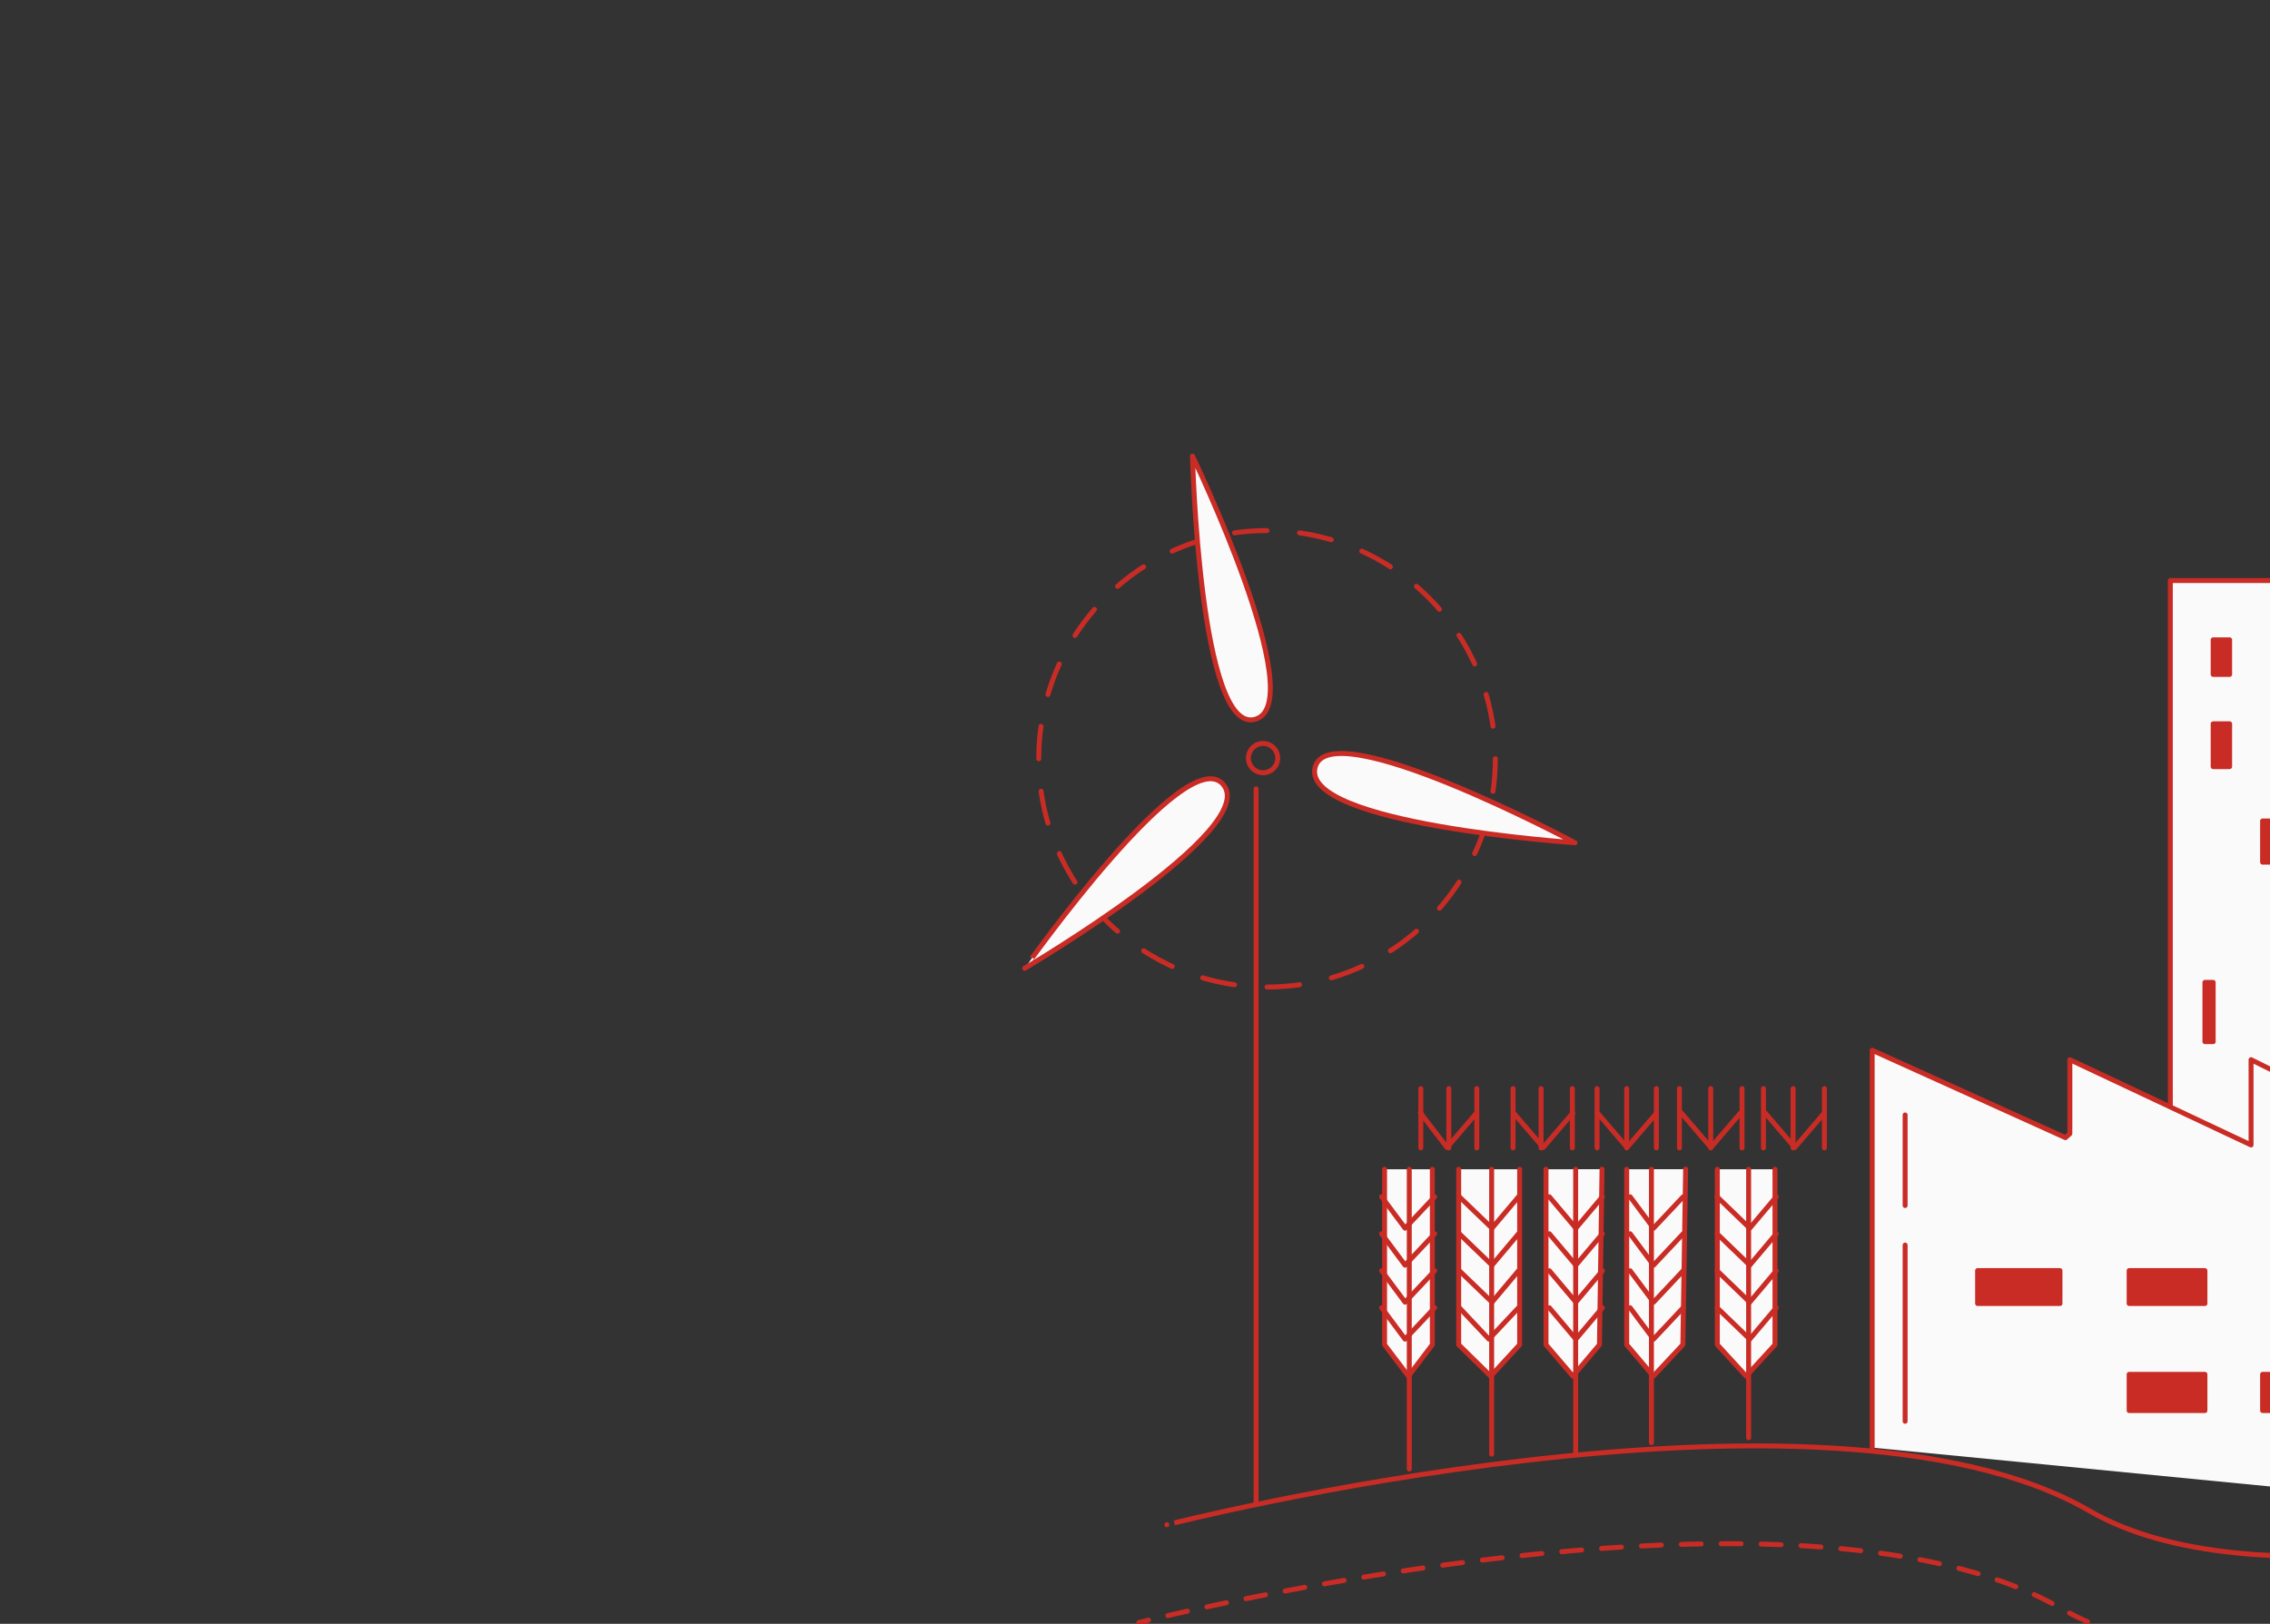 <?xml version="1.0" encoding="utf-8"?>
<!-- Generator: Adobe Illustrator 16.0.0, SVG Export Plug-In . SVG Version: 6.00 Build 0)  -->
<!DOCTYPE svg PUBLIC "-//W3C//DTD SVG 1.1//EN" "http://www.w3.org/Graphics/SVG/1.1/DTD/svg11.dtd">
<svg version="1.1" xmlns="http://www.w3.org/2000/svg" xmlns:xlink="http://www.w3.org/1999/xlink" x="0px" y="0px" width="1378px"
	 height="986px" viewBox="0 0 1378 986" enable-background="new 0 0 1378 986" xml:space="preserve">
<rect x="0" y="0" width="1378" height="986" fill="#333333" stroke="none"/>
<g id="Capa_1" display="none">
	<g display="inline">
		<g>
			<path fill="none" stroke="#38608F" stroke-width="3" stroke-miterlimit="10" d="M1499.625,691.191
				c-67.153,216.818-297.365,338.154-514.188,270.994c-216.823-67.145-338.15-297.364-270.996-514.18
				c34.856-112.545,113.647-199.363,211.694-247.444c90.844-44.555,198.213-55.851,302.488-23.553
				C1445.448,244.16,1566.777,474.375,1499.625,691.191z"/>
			<path fill="none" stroke="#38608F" stroke-width="3" stroke-linecap="round" stroke-linejoin="round" stroke-miterlimit="10" d="
				M942.81,192.847c-9.759,9.66-52.099,54.476-39.727,71.832c12.378,17.358,36.455,32.423,47.431,32.445
				c10.985,0.017,5.173,2.399,23.784,13.278c18.605,10.882,15.46,18.316,26.604,25.989c11.149,7.684,6.294,15.884,23.12,18.155
				c8.819,1.187,11.298-9.183,15.958,5.783c4.661,14.974,4.879,25.184-26.782,37.354c-31.665,12.172-10.842,111.092,25.096,134.567
				c24.611,16.072-33.256,104.656-42.043,135.747c-8.78,31.095-50.545,108.606,23.524,120.557
				c-29.011-42.798,10.802-32.159,2.543-60.07c10.937-5.768,19.322-15.999,18.693-27.604c14.233,8.633,17.22-1.006,17.423-8.552
				c31.018,10.454,24.916-1.993,40.843-7.638c67.426-23.893,62.667-37.371,69.806-49.526c7.154-12.157,23.208-7.884,45.945-7.606
				c38.255-21.743,102.128-73.179,82.699-97.792c-17.186-15.472-62.018-65.094-75.666-70.165
				c-13.645-5.07,26.991-9.648-56.978-77.43c-66.275-53.49-70.055-41.382-108.571-37.005c-17.714,2.01-36.078-1.246-39.28-9.633
				c-5.316-13.907,18.197-20.568,5.643-34.598c-12.557-14.035-21.071,5.358-23.548-3.018c-2.483-8.376,29.719-22.233,22.121-27.856
				c-13.75-10.177-50.342,19.986-57.247,10.164c-12.907-18.362,34.047-79.901,93.169-38.787
				c30.63,21.294,11.525-9.936,42.047-15.695c30.523-5.76,80.102-40.276,117.746-11.714c37.641,28.569,18.404-34.063-15.197-44.005"
				/>
			<path fill="#38608F" d="M990.156,776.352l3.684-11.887c0,0-14.591-5.745-7.818-23.512c6.769-17.766,13.092-16.701,13.188-36.115
				c0.097-19.413,14.146-41.684,19.465-48.913c5.318-7.229,0.612-15.872,3.979-26.241c3.36-10.369,14.726-30.518,19.596-29.852
				c4.865,0.66-0.282-16.574,9.349-17.396c9.633-0.817,9.125-24.327,23.814-5.302c5.604,0.985,4.474-14.25,14.469,5.327
				c9.999,19.581,25.931,22.827,23.216,27.477c-2.708,4.657-12.492,6.275-11.128,10.08c1.355,3.8,10.237,6.548,16.114,6.68
				c5.874,0.132,11.055-8.407,13.731-8.849c2.673-0.439,2.748,8.882-0.64,11.633c-3.393,2.752-40.726,12.749-42.279,35.514
				c-0.573,8.334,0.184,27.215-13.755,32.056c-26.864-2.496-12.795,12.043-34.838,5.009c-0.938,13.601-8.441,22.042-17.986,26.425
				c2.041,12.502-2.396,15.935-12.604,30.516c1.115,20.11,5.266,21.851,10.062,29.555
				C1007.943,788.824,990.156,776.352,990.156,776.352z"/>
			<path fill="none" stroke="#38608F" stroke-width="3" stroke-miterlimit="10" d="M920.372,935.823
				c19.707-4.591,28.247,0.592,35.263-5.688c7.016-6.282-35.333-17.562-45.826-30.109c-10.482-12.54-12.354-32.222,28.352-22.638
				c27.575,6.492-34.679-17.758-3.597-12.949c28.681,4.436,35.774,12.772,50.26,9.646c14.494-3.11,4.776-15.42,11.264-22.708
				c6.483-7.287,15.696-20.652,43.712-10.133c-9.267,6.155-30.366,9.219-28.976,19.788c1.393,10.576,18.829,15.828-19.632,30.729
				c-21.136,8.188,10.458,25.58,25.78,26.939c15.319,1.365,40.539-11.829,62.144,0.295c21.605,12.126,36.03-21.321,56.829,34.869
				c4.648,12.555,11.337,24.856,11.337,24.856"/>
			
				<line fill="#38608F" stroke="#38608F" stroke-width="3" stroke-miterlimit="10" x1="1325.456" y1="176.368" x2="1304.981" y2="209.326"/>
			
				<line fill="#38608F" stroke="#38608F" stroke-width="3" stroke-miterlimit="10" x1="876.438" y1="911.12" x2="855.751" y2="943.752"/>
			<path fill="none" stroke="#38608F" stroke-width="3" stroke-miterlimit="10" d="M1214.993,133.136
				c-9.718-2.426-16.146-11.941-16.146-22.411c0-12.344,10.004-22.351,22.347-22.351c1.544,0,3.05,0.155,4.501,0.456l0.359-0.015
				c217.303,53.338,378.492,249.423,378.492,483.188c0,274.789-222.73,497.513-497.519,497.513
				c-152.324,0-295.946-72.786-379.905-176.236c-4.039-4.985-3.893-7.612-3.893-12.731c0-11.955,12.122-22.997,24.078-22.997
				c5.533,0,9.162,1.028,13.572,4.901c70.354,90.875,207.193,161.4,346.148,161.4c249.551,0,451.85-202.297,451.85-451.85
				C1558.878,359.665,1412.409,181.534,1214.993,133.136z"/>
			<path fill="none" stroke="#38608F" stroke-width="3" stroke-linecap="round" stroke-linejoin="round" stroke-miterlimit="10" d="
				M735.533,519.268c0.665-4.87,1.427-9.739,2.291-14.608"/>
			<path fill="none" stroke="#38608F" stroke-width="3" stroke-linecap="round" stroke-linejoin="round" stroke-miterlimit="10" d="
				M734.127,608.557c-2.418-23.047-2.704-46.499-0.718-70.082"/>
			<path fill="none" stroke="#38608F" stroke-width="3" stroke-linecap="round" stroke-linejoin="round" stroke-miterlimit="10" d="
				M747.627,676.211c-4.899-16.464-8.682-33.312-11.287-50.423"/>
			<path fill="none" stroke="#38608F" stroke-width="3" stroke-linecap="round" stroke-linejoin="round" stroke-miterlimit="10" d="
				M837.129,829.817c-41.725-43.355-72.41-96.173-89.501-153.606"/>
			<path fill="none" stroke="#38608F" stroke-width="3" stroke-miterlimit="10" d="M841.931,834.718
				c-1.616-1.62-3.218-3.254-4.802-4.9"/>
			
				<line fill="none" stroke="#38608F" stroke-width="3" stroke-linecap="round" stroke-linejoin="round" stroke-miterlimit="10" x1="1047.207" y1="704.275" x2="1089.553" y2="726.843"/>
			
				<line fill="none" stroke="#38608F" stroke-width="3" stroke-linecap="round" stroke-linejoin="round" stroke-miterlimit="10" x1="1039.685" y1="718.386" x2="1103.208" y2="752.234"/>
			
				<line fill="none" stroke="#38608F" stroke-width="3" stroke-linecap="round" stroke-linejoin="round" stroke-miterlimit="10" x1="1117.32" y1="759.761" x2="1124.383" y2="763.521"/>
			
				<line fill="none" stroke="#38608F" stroke-width="3" stroke-linecap="round" stroke-linejoin="round" stroke-miterlimit="10" x1="1029.066" y1="730.116" x2="1130.977" y2="785.16"/>
			
				<line fill="none" stroke="#38608F" stroke-width="3" stroke-linecap="round" stroke-linejoin="round" stroke-miterlimit="10" x1="1024.651" y1="746.621" x2="1088.167" y2="780.463"/>
			
				<line fill="none" stroke="#38608F" stroke-width="3" stroke-linecap="round" stroke-linejoin="round" stroke-miterlimit="10" x1="1013.747" y1="758.599" x2="1031.221" y2="768.254"/>
			
				<line fill="none" stroke="#38608F" stroke-width="3" stroke-linecap="round" stroke-linejoin="round" stroke-miterlimit="10" x1="1001.1" y1="469.579" x2="917.949" y2="425.393"/>
			
				<line fill="none" stroke="#38608F" stroke-width="3" stroke-linecap="round" stroke-linejoin="round" stroke-miterlimit="10" x1="998.57" y1="449.213" x2="895.613" y2="394.615"/>
			
				<line fill="none" stroke="#38608F" stroke-width="3" stroke-linecap="round" stroke-linejoin="round" stroke-miterlimit="10" x1="874.659" y1="383.439" x2="864.172" y2="377.855"/>
			
				<line fill="none" stroke="#38608F" stroke-width="3" stroke-linecap="round" stroke-linejoin="round" stroke-miterlimit="10" x1="996.201" y1="428.517" x2="854.385" y2="352.937"/>
			
				<line fill="none" stroke="#38608F" stroke-width="3" stroke-linecap="round" stroke-linejoin="round" stroke-miterlimit="10" x1="1001.1" y1="411.506" x2="917.949" y2="367.114"/>
			
				<line fill="none" stroke="#38608F" stroke-width="3" stroke-linecap="round" stroke-linejoin="round" stroke-miterlimit="10" x1="1007.606" y1="399.024" x2="984.788" y2="386.871"/>
			
				<line fill="none" stroke="#38608F" stroke-width="3" stroke-linecap="round" stroke-linejoin="round" stroke-miterlimit="10" x1="1010.533" y1="493.366" x2="929.074" y2="449.966"/>
			
				<line fill="none" stroke="#38608F" stroke-width="3" stroke-linecap="round" stroke-linejoin="round" stroke-miterlimit="10" x1="1027.711" y1="522.723" x2="957.312" y2="485.177"/>
			
				<line fill="none" stroke="#38608F" stroke-width="3" stroke-linecap="round" stroke-linejoin="round" stroke-miterlimit="10" x1="896.445" y1="460.274" x2="891.944" y2="457.953"/>
			
				<line fill="none" stroke="#38608F" stroke-width="3" stroke-linecap="round" stroke-linejoin="round" stroke-miterlimit="10" x1="838.762" y1="409.803" x2="834.262" y2="407.481"/>
			
				<line fill="none" stroke="#38608F" stroke-width="3" stroke-linecap="round" stroke-linejoin="round" stroke-miterlimit="10" x1="1148.811" y1="813.585" x2="1144.312" y2="811.263"/>
		</g>
		<path fill="#38608F" d="M1037.179,916.003l-42.696,48.872c0,0-25.56-85.923-27.154-90.185
			c-1.595-4.261,20.354,11.496,24.313-15.336c3.697-25.065,33.285-28.909,50.495-18.463c-23.405,13.123-27.157,8.901-29.144,18.624
			c5.738,17.011,2.455,22.17-13.666,28.769c-20.93,6.533-17.091,18.586,2.835,26.211
			C1022.083,922.121,1037.179,916.003,1037.179,916.003z"/>
		<path fill="#38608F" stroke="#38608F" stroke-width="3" stroke-miterlimit="10" d="M1040.187,778.851c0,0-0.45-2.858,1.353-3.457
			c1.803-0.6,0.601-3.45,7.661-1.05c7.059,2.401,9.014,5.408,5.256,4.957c-3.757-0.45-4.204,3.457-9.763,1.352
			C1039.134,778.548,1040.187,778.851,1040.187,778.851z"/>
	</g>
</g>
<g id="Capa_2" display="none">
	<g display="inline">
		
			<polyline fill="none" stroke="#88744E" stroke-width="3" stroke-linecap="round" stroke-linejoin="round" stroke-miterlimit="10" points="
			738.112,832.225 1106.538,223.346 1341.69,591.168 		"/>
		
			<polyline fill="none" stroke="#88744E" stroke-width="3" stroke-linecap="round" stroke-linejoin="round" stroke-miterlimit="10" points="
			1186.843,877.41 1432.459,425.55 1624.671,776.314 		"/>
		<path fill="none" stroke="#88744E" stroke-width="3" stroke-linecap="round" stroke-linejoin="round" stroke-miterlimit="10" d="
			M977.584,435.899c56.684,0-53.047,89.63,17.803,89.63c77.943,0,25.775-84.921,67.828-84.921
			c57.342,0,10.266,125.204,74.028,125.204c56.684,0-53.883-161.979,9.887-161.979c56.678,0,76.316,124.704,111.743,124.704
			s-32.589-85.549-11.335-85.549"/>
		<path fill="none" stroke="#88744E" stroke-width="3" stroke-linecap="round" stroke-linejoin="round" stroke-miterlimit="10" d="
			M1332.855,607.31c40.562,5.728-11.401,40.095,28.747,52.429c40.155,12.35,30.859-88.721,47.237-93.926
			c40.043-12.766,28.121,145.629,63.768,145.66c56.682,0.094-15.064-96.256,18.004-104.163
			c33.068-7.933,50.491,64.292,74.302,59.946"/>
		<path fill="none" stroke="#88744E" stroke-width="3" stroke-linecap="round" stroke-linejoin="round" stroke-miterlimit="10" d="
			M1903.221,730.527c-125.166,0-149.175-12.126-231.841,16.613c-114.081,39.663,13.006,143.359-153.112,143.359
			c-166.104,0-724.268,0-724.268,0"/>
		<path fill="none" stroke="#88744E" stroke-width="3" stroke-linecap="round" stroke-linejoin="round" stroke-miterlimit="10" d="
			M1916.352,801.042c-125.175,0-126.65-7.278-166.005,5.81c-114.622,38.107,11.973,139.648-154.141,139.648
			c-166.109,0-690.206,0-690.206,0"/>
		
			<path fill="#FAFAFA" stroke="#88744E" stroke-width="3" stroke-linecap="round" stroke-linejoin="round" stroke-miterlimit="10" d="
			M753.589,834.739c0,30.363-24.613,54.977-54.975,54.977c-30.359,0-54.972-24.613-54.972-54.977
			c0-30.368,24.613-54.973,54.972-54.973C728.976,779.767,753.589,804.371,753.589,834.739z"/>
		
			<polygon fill="#FAFAFA" stroke="#88744E" stroke-width="3" stroke-linecap="round" stroke-linejoin="round" stroke-miterlimit="10" points="
			661.023,939.5 706.538,800.016 752.049,939.5 		"/>
		
			<line fill="#FFFFFF" stroke="#88744E" stroke-width="3" stroke-linecap="round" stroke-linejoin="round" stroke-miterlimit="10" x1="707.5" y1="941" x2="707.5" y2="1024"/>
		
			<path fill="#FAFAFA" stroke="#88744E" stroke-width="3" stroke-linecap="round" stroke-linejoin="round" stroke-miterlimit="10" d="
			M845.692,870.162c0,30.363-24.608,54.97-54.97,54.97c-30.359,0-54.979-24.606-54.979-54.97c0-30.357,24.619-54.971,54.979-54.971
			C821.084,815.191,845.692,839.805,845.692,870.162z"/>
		
			<path fill="#FAFAFA" stroke="#88744E" stroke-width="3" stroke-linecap="round" stroke-linejoin="round" stroke-miterlimit="10" d="
			M966.495,898.33c0,18.72-15.174,33.891-33.889,33.891c-18.723,0-33.899-15.171-33.899-33.891
			c0-18.719,15.177-33.896,33.899-33.896C951.321,864.435,966.495,879.611,966.495,898.33z"/>
		
			<polygon fill="#FAFAFA" stroke="#88744E" stroke-width="3" stroke-linecap="round" stroke-linejoin="round" stroke-miterlimit="10" points="
			801.725,939.5 844.193,809.33 886.668,939.5 		"/>
		
			<polygon fill="#FAFAFA" stroke="#88744E" stroke-width="3" stroke-linecap="round" stroke-linejoin="round" stroke-miterlimit="10" points="
			858.406,963.5 888.82,870.292 919.229,963.5 		"/>
		
			<line fill="#FFFFFF" stroke="#88744E" stroke-width="3" stroke-linecap="round" stroke-linejoin="round" stroke-miterlimit="10" x1="839.5" y1="939" x2="839.5" y2="1030"/>
		
			<line fill="#FFFFFF" stroke="#88744E" stroke-width="3" stroke-linecap="round" stroke-linejoin="round" stroke-miterlimit="10" x1="788.5" y1="928" x2="788.5" y2="1002"/>
		
			<line fill="#FFFFFF" stroke="#88744E" stroke-width="3" stroke-linecap="round" stroke-linejoin="round" stroke-miterlimit="10" x1="886.5" y1="966" x2="886.5" y2="1047"/>
		
			<line fill="#FFFFFF" stroke="#88744E" stroke-width="3" stroke-linecap="round" stroke-linejoin="round" stroke-miterlimit="10" x1="932.5" y1="937" x2="932.5" y2="1013"/>
		
			<polygon fill="#FAFAFA" stroke="#88744E" stroke-width="3" stroke-linecap="round" stroke-linejoin="round" stroke-miterlimit="10" points="
			631.677,939.5 662.097,846.29 692.505,939.5 		"/>
		
			<line fill="#FFFFFF" stroke="#88744E" stroke-width="3" stroke-linecap="round" stroke-linejoin="round" stroke-miterlimit="10" x1="656.5" y1="941" x2="656.5" y2="1009"/>
		
			<line fill="#FFFFFF" stroke="#88744E" stroke-width="3" stroke-linecap="round" stroke-linejoin="round" stroke-miterlimit="10" x1="695.5" y1="941" x2="695.5" y2="968"/>
		
			<path fill="#FAFAFA" stroke="#88744E" stroke-width="3" stroke-linecap="round" stroke-linejoin="round" stroke-miterlimit="10" d="
			M972.998,189.242c0,45.952-37.249,83.194-83.194,83.194c-45.956,0-83.203-37.242-83.203-83.194
			c0-45.951,37.247-83.201,83.203-83.201C935.749,106.041,972.998,143.291,972.998,189.242z"/>
		
			<line fill="none" stroke="#88744E" stroke-width="3" stroke-linecap="round" stroke-linejoin="round" stroke-miterlimit="10" x1="937.728" y1="550.86" x2="945.352" y2="537.75"/>
		
			<line fill="none" stroke="#88744E" stroke-width="3" stroke-linecap="round" stroke-linejoin="round" stroke-miterlimit="10" x1="893.098" y1="627.564" x2="929.035" y2="565.813"/>
		
			<line fill="none" stroke="#88744E" stroke-width="3" stroke-linecap="round" stroke-linejoin="round" stroke-miterlimit="10" x1="803.586" y1="783.627" x2="884.964" y2="641.483"/>
		
			<line fill="none" stroke="#88744E" stroke-width="3" stroke-linecap="round" stroke-linejoin="round" stroke-miterlimit="10" x1="1328.733" y1="678.126" x2="1332.855" y2="670.553"/>
		
			<line fill="none" stroke="#88744E" stroke-width="3" stroke-linecap="round" stroke-linejoin="round" stroke-miterlimit="10" x1="1305.531" y1="720.813" x2="1323.081" y2="688.529"/>
		<path fill="none" stroke="#88744E" stroke-width="3" stroke-linecap="round" stroke-linejoin="round" stroke-miterlimit="10" d="
			M1305.531,720.813"/>
		<path fill="none" stroke="#88744E" stroke-width="3" stroke-linecap="round" stroke-linejoin="round" stroke-miterlimit="10" d="
			M1295.835,738.664"/>
		
			<line fill="none" stroke="#88744E" stroke-width="3" stroke-linecap="round" stroke-linejoin="round" stroke-miterlimit="10" x1="1243.522" y1="834.905" x2="1295.835" y2="738.664"/>
		
			<line fill="none" stroke="#88744E" stroke-width="3" stroke-linecap="round" stroke-linejoin="round" stroke-miterlimit="10" x1="1205.644" y1="932.221" x2="1174.386" y2="932.171"/>
		
			<line fill="none" stroke="#88744E" stroke-width="3" stroke-linecap="round" stroke-linejoin="round" stroke-miterlimit="10" x1="1215.182" y1="921.807" x2="1158.78" y2="921.726"/>
		
			<line fill="none" stroke="#88744E" stroke-width="3" stroke-linecap="round" stroke-linejoin="round" stroke-miterlimit="10" x1="1144" y1="931.5" x2="1138" y2="931.5"/>
		
			<line fill="none" stroke="#88744E" stroke-width="3" stroke-linecap="round" stroke-linejoin="round" stroke-miterlimit="10" x1="1219.903" y1="911.391" x2="1132.749" y2="911.273"/>
		
			<line fill="none" stroke="#88744E" stroke-width="3" stroke-linecap="round" stroke-linejoin="round" stroke-miterlimit="10" x1="1205.689" y1="900.972" x2="1158.812" y2="900.884"/>
		
			<line fill="none" stroke="#88744E" stroke-width="3" stroke-linecap="round" stroke-linejoin="round" stroke-miterlimit="10" x1="1113.813" y1="900.357" x2="1117.113" y2="900.312"/>
	</g>
</g>
<g id="Capa_3" display="none">
	
		<path display="inline" fill="none" stroke="#ED8E25" stroke-width="3" stroke-linecap="round" stroke-linejoin="round" stroke-miterlimit="10" d="
		M1150.225,312.576c0,82.287-66.701,148.965-148.959,148.965c-82.26,0-148.953-66.678-148.953-148.965
		c0-82.245,66.693-148.952,148.953-148.952C1083.523,163.624,1150.225,230.331,1150.225,312.576z"/>
	
		<path display="inline" fill="none" stroke="#ED8E25" stroke-width="3" stroke-linecap="round" stroke-linejoin="round" stroke-miterlimit="10" d="
		M848.686,920.633c-0.34-71.477,0.477-209.113,0.477-293.561c-1.407-68.036,60.429-68.572,60.429-68.572h171.887
		c0,0,59.022-31.08,59.022,60.594V910"/>
	
		<line display="inline" fill="#FFFFFF" stroke="#ED8E25" stroke-width="3" stroke-linecap="round" stroke-linejoin="round" stroke-miterlimit="10" x1="945.5" y1="556" x2="945.5" y2="453"/>
	
		<line display="inline" fill="#FFFFFF" stroke="#ED8E25" stroke-width="3" stroke-linecap="round" stroke-linejoin="round" stroke-miterlimit="10" x1="1056.5" y1="556" x2="1056.5" y2="455"/>
	
		<line display="inline" fill="#FFFFFF" stroke="#ED8E25" stroke-width="3" stroke-linecap="round" stroke-linejoin="round" stroke-miterlimit="10" x1="848" y1="920.5" x2="1129" y2="920.5"/>
	
		<line display="inline" fill="#FFFFFF" stroke="#ED8E25" stroke-width="3" stroke-linecap="round" stroke-linejoin="round" stroke-miterlimit="10" x1="870.5" y1="712" x2="870.5" y2="683"/>
	
		<line display="inline" fill="#FFFFFF" stroke="#ED8E25" stroke-width="3" stroke-linecap="round" stroke-linejoin="round" stroke-miterlimit="10" x1="870.5" y1="872" x2="870.5" y2="751"/>
	
		<line display="inline" fill="#FFFFFF" stroke="#ED8E25" stroke-width="3" stroke-linecap="round" stroke-linejoin="round" stroke-miterlimit="10" x1="744" y1="275.5" x2="1145" y2="275.5"/>
	<g display="inline">
		
			<path fill="#FAFAFA" stroke="#ED8E25" stroke-width="3" stroke-linecap="round" stroke-linejoin="round" stroke-miterlimit="10" d="
			M1422.961,823.05c20.872-15.656,35.484-82.449,35.484-82.449c3.132-55.309-24-81.405-22.957-120.017
			c1.35-49.789,25.526-79.84,28.371-116.626C1483.396,250.996,1292.824,252.5,1279.08,252.5h-2.881
			c-13.42,0-221.639,25.923-170.504,247.172c7.778,33.628-33.523,62.254-22.955,106.9c4.52,19.074,40.379,43.383,46.794,64.469
			c4.466,14.657-27.213,90.03-21.752,105.713c0,0,0.631,34.111,23.793,48.725"/>
		<path fill="none" stroke="#ED8E25" stroke-width="3" stroke-linecap="round" stroke-linejoin="round" stroke-miterlimit="10" d="
			M1432.779,453.849c0,82.291-66.703,148.981-148.934,148.981c-82.274,0-148.952-66.69-148.952-148.981
			c0-82.23,66.678-148.935,148.952-148.935C1366.076,304.914,1432.779,371.618,1432.779,453.849z"/>
		<path fill="none" stroke="#ED8E25" stroke-width="3" stroke-linecap="round" stroke-linejoin="round" stroke-miterlimit="10" d="
			M1339.17,687.736c0,0,82.33-19.025,82.33,72.631V1068"/>
		
			<path fill="#FAFAFA" stroke="#ED8E25" stroke-width="3" stroke-linecap="round" stroke-linejoin="round" stroke-miterlimit="10" d="
			M1127.414,1068.11c-0.369-74.646,2.407-220.396,2.407-301.061c-1.408-68.026,62.351-76.55,62.351-76.55H1213"/>
		
			<polyline fill="none" stroke="#ED8E25" stroke-width="3" stroke-linecap="round" stroke-linejoin="round" stroke-miterlimit="10" points="
			1337.425,689.727 1279.984,777.127 1215.169,691.664 		"/>
		
			<line fill="#FFFFFF" stroke="#ED8E25" stroke-width="3" stroke-linecap="round" stroke-linejoin="round" stroke-miterlimit="10" x1="1215.5" y1="689" x2="1215.5" y2="591"/>
		
			<line fill="#FFFFFF" stroke="#ED8E25" stroke-width="3" stroke-linecap="round" stroke-linejoin="round" stroke-miterlimit="10" x1="1338.5" y1="688" x2="1338.5" y2="591"/>
		<path fill="none" stroke="#ED8E25" stroke-width="3" stroke-linecap="round" stroke-linejoin="round" stroke-miterlimit="10" d="
			M1209.259,324.914c7.888,74.846,141.694,62.938,221.008,131.818"/>
		
			<line fill="#FFFFFF" stroke="#ED8E25" stroke-width="3" stroke-linecap="round" stroke-linejoin="round" stroke-miterlimit="10" x1="1161.5" y1="850" x2="1161.5" y2="827"/>
		
			<line fill="#FFFFFF" stroke="#ED8E25" stroke-width="3" stroke-linecap="round" stroke-linejoin="round" stroke-miterlimit="10" x1="1161.5" y1="999" x2="1161.5" y2="884"/>
	</g>
	
		<path display="inline" fill="none" stroke="#ED8E25" stroke-width="3" stroke-linecap="round" stroke-linejoin="round" stroke-miterlimit="10" d="
		M1365.561,809.536c0,9.832-7.974,17.8-17.797,17.8c-9.828,0-17.792-7.968-17.792-17.8c0-9.833,7.964-17.797,17.792-17.797
		C1357.587,791.739,1365.561,799.703,1365.561,809.536z"/>
	
		<path display="inline" fill="#FFFFFF" stroke="#ED8E25" stroke-width="3" stroke-linecap="round" stroke-linejoin="round" stroke-miterlimit="10" d="
		M1279.984,777.127"/>
</g>
<g id="Capa_4">
	<g>
		
			<path fill="none" stroke="#C92C25" stroke-width="3" stroke-linecap="round" stroke-linejoin="round" stroke-dasharray="19.789,19.789" d="
			M907.728,460.744c0,76.526-62.047,138.572-138.582,138.572c-76.524,0-138.567-62.046-138.567-138.572
			c0-76.538,62.043-138.584,138.567-138.584C845.681,322.16,907.728,384.206,907.728,460.744z"/>
	</g>
	
		<path fill="#FAFAFA" stroke="#C92C25" stroke-width="3" stroke-linecap="round" stroke-linejoin="round" stroke-miterlimit="10" d="
		M723.897,276.917c0,0,4.243,169.687,38.177,159.788C796.012,426.795,723.897,276.917,723.897,276.917z"/>
	
		<path fill="#FAFAFA" stroke="#C92C25" stroke-width="3" stroke-linecap="round" stroke-linejoin="round" stroke-miterlimit="10" d="
		M798.294,466.123c-8.12,34.402,157.836,45.583,157.836,45.583S806.415,431.719,798.294,466.123"/>
	
		<path fill="#FAFAFA" stroke="#C92C25" stroke-width="3" stroke-linecap="round" stroke-linejoin="round" stroke-miterlimit="10" d="
		M742.598,476.369c22.702,27.103-120.576,111.582-120.576,111.582S719.891,449.268,742.598,476.369"/>
	<path fill="none" stroke="#C92C25" stroke-width="3" stroke-linecap="round" stroke-linejoin="round" stroke-miterlimit="10" d="
		M775.641,460.319c0,4.911-3.993,8.902-8.908,8.902c-4.91,0-8.895-3.991-8.895-8.902c0-4.921,3.985-8.891,8.895-8.891
		C771.647,451.429,775.641,455.398,775.641,460.319z"/>
	
		<line fill="#FFFFFF" stroke="#C92C25" stroke-width="3" stroke-linecap="round" stroke-linejoin="round" stroke-miterlimit="10" x1="762.5" y1="479" x2="762.5" y2="912"/>
	
		<polyline fill="#FAFAFA" stroke="#C92C25" stroke-width="3" stroke-linecap="round" stroke-linejoin="round" stroke-miterlimit="10" points="
		1436.5,690 1436.5,352.5 1317.5,352.5 1317.5,719 	"/>
	
		<rect x="1343.5" y="388.5" fill="#C92C25" stroke="#C92C25" stroke-width="3" stroke-linecap="round" stroke-linejoin="round" stroke-miterlimit="10" width="10" height="21"/>
	
		<rect x="1343.5" y="439.5" fill="#C92C25" stroke="#C92C25" stroke-width="3" stroke-linecap="round" stroke-linejoin="round" stroke-miterlimit="10" width="10" height="26"/>
	
		<rect x="1373.5" y="498.5" fill="#C92C25" stroke="#C92C25" stroke-width="3" stroke-linecap="round" stroke-linejoin="round" stroke-miterlimit="10" width="7" height="25"/>
	
		<rect x="1338.5" y="596.5" fill="#C92C25" stroke="#C92C25" stroke-width="3" stroke-linecap="round" stroke-linejoin="round" stroke-miterlimit="10" width="5" height="36"/>
	<path fill="none" stroke="#C92C25" stroke-width="3" stroke-linecap="round" stroke-linejoin="round" stroke-miterlimit="10" d="
		M708.341,925.819c-0.022,0.007,398.781-101.795,559.947-8.489c97.689,56.555,295.079,15.473,435.456-25.652"/>
	<g>
		<g>
			<path fill="none" stroke="#C92C25" stroke-width="3" stroke-linecap="round" stroke-linejoin="round" d="M691.375,985.203
				c0,0,2.016-0.515,5.82-1.438"/>
			
				<path fill="none" stroke="#C92C25" stroke-width="3" stroke-linecap="round" stroke-linejoin="round" stroke-dasharray="12.119,12.119" d="
				M708.985,980.974c78.807-18.265,401.389-85.853,542.34-4.254c101.013,58.477,308.637,12.569,449.592-29.861"/>
		</g>
	</g>
	
		<polyline fill="#FAFAFA" stroke="#C92C25" stroke-width="3" stroke-linecap="round" stroke-linejoin="round" stroke-miterlimit="10" points="
		987.5,710 987.5,816.509 1003.662,835.607 1021.571,816.509 1023.258,709.921 	"/>
	
		<line fill="#FFFFFF" stroke="#C92C25" stroke-width="3" stroke-linecap="round" stroke-linejoin="round" stroke-miterlimit="10" x1="1002.5" y1="876" x2="1002.5" y2="710"/>
	
		<polyline fill="none" stroke="#C92C25" stroke-width="3" stroke-linecap="round" stroke-linejoin="round" stroke-miterlimit="10" points="
		989.569,794.058 1003.791,813.141 1021.752,794.058 	"/>
	
		<polyline fill="none" stroke="#C92C25" stroke-width="3" stroke-linecap="round" stroke-linejoin="round" stroke-miterlimit="10" points="
		989.569,771.598 1003.791,790.691 1021.752,771.598 	"/>
	
		<polyline fill="none" stroke="#C92C25" stroke-width="3" stroke-linecap="round" stroke-linejoin="round" stroke-miterlimit="10" points="
		989.569,749.132 1003.791,768.225 1021.752,749.132 	"/>
	
		<polyline fill="none" stroke="#C92C25" stroke-width="3" stroke-linecap="round" stroke-linejoin="round" stroke-miterlimit="10" points="
		989.569,726.682 1003.791,745.763 1021.752,726.682 	"/>
	
		<polyline fill="#FAFAFA" stroke="#C92C25" stroke-width="3" stroke-linecap="round" stroke-linejoin="round" stroke-miterlimit="10" points="
		1042.5,710 1042.5,816.509 1060,835.607 1077.5,816.509 1077.5,710 	"/>
	
		<line fill="#FFFFFF" stroke="#C92C25" stroke-width="3" stroke-linecap="round" stroke-linejoin="round" stroke-miterlimit="10" x1="1061.5" y1="873" x2="1061.5" y2="710"/>
	
		<polyline fill="none" stroke="#C92C25" stroke-width="3" stroke-linecap="round" stroke-linejoin="round" stroke-miterlimit="10" points="
		1042.342,794.058 1062.176,813.141 1078.275,794.058 	"/>
	
		<polyline fill="none" stroke="#C92C25" stroke-width="3" stroke-linecap="round" stroke-linejoin="round" stroke-miterlimit="10" points="
		1042.342,771.598 1062.176,790.691 1078.275,771.598 	"/>
	
		<polyline fill="none" stroke="#C92C25" stroke-width="3" stroke-linecap="round" stroke-linejoin="round" stroke-miterlimit="10" points="
		1042.342,749.132 1062.176,768.225 1078.275,749.132 	"/>
	
		<polyline fill="none" stroke="#C92C25" stroke-width="3" stroke-linecap="round" stroke-linejoin="round" stroke-miterlimit="10" points="
		1042.342,726.682 1062.176,745.763 1078.275,726.682 	"/>
	
		<polyline fill="#FAFAFA" stroke="#C92C25" stroke-width="3" stroke-linecap="round" stroke-linejoin="round" stroke-miterlimit="10" points="
		840.5,710 840.5,816.509 855,835.607 869.5,816.509 869.5,710 	"/>
	
		<line fill="#FFFFFF" stroke="#C92C25" stroke-width="3" stroke-linecap="round" stroke-linejoin="round" stroke-miterlimit="10" x1="855.5" y1="892" x2="855.5" y2="710"/>
	
		<polyline fill="none" stroke="#C92C25" stroke-width="3" stroke-linecap="round" stroke-linejoin="round" stroke-miterlimit="10" points="
		838.723,794.058 852.945,813.141 870.917,794.058 	"/>
	
		<polyline fill="none" stroke="#C92C25" stroke-width="3" stroke-linecap="round" stroke-linejoin="round" stroke-miterlimit="10" points="
		838.723,771.598 852.945,790.691 870.917,771.598 	"/>
	
		<polyline fill="none" stroke="#C92C25" stroke-width="3" stroke-linecap="round" stroke-linejoin="round" stroke-miterlimit="10" points="
		838.723,749.132 852.945,768.225 870.917,749.132 	"/>
	
		<polyline fill="none" stroke="#C92C25" stroke-width="3" stroke-linecap="round" stroke-linejoin="round" stroke-miterlimit="10" points="
		838.723,726.682 852.945,745.763 870.917,726.682 	"/>
	
		<polyline fill="#FAFAFA" stroke="#C92C25" stroke-width="3" stroke-linecap="round" stroke-linejoin="round" stroke-miterlimit="10" points="
		885.5,710 885.5,816.509 904.936,835.607 922.5,816.509 922.5,710 	"/>
	
		<line fill="#FFFFFF" stroke="#C92C25" stroke-width="3" stroke-linecap="round" stroke-linejoin="round" stroke-miterlimit="10" x1="905.5" y1="883" x2="905.5" y2="710"/>
	
		<polyline fill="none" stroke="#C92C25" stroke-width="3" stroke-linecap="round" stroke-linejoin="round" stroke-miterlimit="10" points="
		885.887,794.058 903.856,813.141 921.818,794.058 	"/>
	
		<polyline fill="none" stroke="#C92C25" stroke-width="3" stroke-linecap="round" stroke-linejoin="round" stroke-miterlimit="10" points="
		885.887,771.598 905.729,790.691 921.818,771.598 	"/>
	
		<polyline fill="none" stroke="#C92C25" stroke-width="3" stroke-linecap="round" stroke-linejoin="round" stroke-miterlimit="10" points="
		885.887,749.132 905.729,768.225 921.818,749.132 	"/>
	
		<polyline fill="none" stroke="#C92C25" stroke-width="3" stroke-linecap="round" stroke-linejoin="round" stroke-miterlimit="10" points="
		885.887,726.682 905.729,745.763 921.818,726.682 	"/>
	
		<polyline fill="#FAFAFA" stroke="#C92C25" stroke-width="3" stroke-linecap="round" stroke-linejoin="round" stroke-miterlimit="10" points="
		938.5,710 938.5,816.509 954.823,835.607 970.942,816.509 972.508,709.921 	"/>
	
		<line fill="#FFFFFF" stroke="#C92C25" stroke-width="3" stroke-linecap="round" stroke-linejoin="round" stroke-miterlimit="10" x1="956.5" y1="883" x2="956.5" y2="710"/>
	
		<polyline fill="none" stroke="#C92C25" stroke-width="3" stroke-linecap="round" stroke-linejoin="round" stroke-miterlimit="10" points="
		940.536,794.058 956.628,813.141 972.72,794.058 	"/>
	
		<polyline fill="none" stroke="#C92C25" stroke-width="3" stroke-linecap="round" stroke-linejoin="round" stroke-miterlimit="10" points="
		940.536,771.598 956.628,790.691 972.72,771.598 	"/>
	
		<polyline fill="none" stroke="#C92C25" stroke-width="3" stroke-linecap="round" stroke-linejoin="round" stroke-miterlimit="10" points="
		940.536,749.132 956.628,768.225 972.72,749.132 	"/>
	
		<polyline fill="none" stroke="#C92C25" stroke-width="3" stroke-linecap="round" stroke-linejoin="round" stroke-miterlimit="10" points="
		940.536,726.682 956.628,745.763 972.72,726.682 	"/>
	
		<line fill="#FFFFFF" stroke="#C92C25" stroke-width="3" stroke-linecap="round" stroke-linejoin="round" stroke-miterlimit="10" x1="896.5" y1="697" x2="896.5" y2="661"/>
	
		<line fill="#FFFFFF" stroke="#C92C25" stroke-width="3" stroke-linecap="round" stroke-linejoin="round" stroke-miterlimit="10" x1="862.5" y1="661" x2="862.5" y2="697"/>
	
		<line fill="#FFFFFF" stroke="#C92C25" stroke-width="3" stroke-linecap="round" stroke-linejoin="round" stroke-miterlimit="10" x1="879.5" y1="697" x2="879.5" y2="661"/>
	
		<polyline fill="none" stroke="#C92C25" stroke-width="3" stroke-linecap="round" stroke-linejoin="round" stroke-miterlimit="10" points="
		862.306,675.788 878.396,696.737 896.365,675.788 	"/>
	
		<line fill="#FFFFFF" stroke="#C92C25" stroke-width="3" stroke-linecap="round" stroke-linejoin="round" stroke-miterlimit="10" x1="954.5" y1="697" x2="954.5" y2="661"/>
	
		<line fill="#FFFFFF" stroke="#C92C25" stroke-width="3" stroke-linecap="round" stroke-linejoin="round" stroke-miterlimit="10" x1="918.5" y1="661" x2="918.5" y2="697"/>
	
		<line fill="#FFFFFF" stroke="#C92C25" stroke-width="3" stroke-linecap="round" stroke-linejoin="round" stroke-miterlimit="10" x1="935.5" y1="697" x2="935.5" y2="661"/>
	
		<polyline fill="none" stroke="#C92C25" stroke-width="3" stroke-linecap="round" stroke-linejoin="round" stroke-miterlimit="10" points="
		918.821,675.788 936.79,696.737 954.759,675.788 	"/>
	
		<line fill="#FFFFFF" stroke="#C92C25" stroke-width="3" stroke-linecap="round" stroke-linejoin="round" stroke-miterlimit="10" x1="1005.5" y1="697" x2="1005.5" y2="661"/>
	
		<line fill="#FFFFFF" stroke="#C92C25" stroke-width="3" stroke-linecap="round" stroke-linejoin="round" stroke-miterlimit="10" x1="969.5" y1="661" x2="969.5" y2="697"/>
	
		<line fill="#FFFFFF" stroke="#C92C25" stroke-width="3" stroke-linecap="round" stroke-linejoin="round" stroke-miterlimit="10" x1="987.5" y1="697" x2="987.5" y2="661"/>
	
		<polyline fill="none" stroke="#C92C25" stroke-width="3" stroke-linecap="round" stroke-linejoin="round" stroke-miterlimit="10" points="
		969.728,675.788 987.697,696.737 1005.659,675.788 	"/>
	
		<line fill="#FFFFFF" stroke="#C92C25" stroke-width="3" stroke-linecap="round" stroke-linejoin="round" stroke-miterlimit="10" x1="1057.5" y1="697" x2="1057.5" y2="661"/>
	
		<line fill="#FFFFFF" stroke="#C92C25" stroke-width="3" stroke-linecap="round" stroke-linejoin="round" stroke-miterlimit="10" x1="1019.5" y1="661" x2="1019.5" y2="697"/>
	
		<line fill="#FFFFFF" stroke="#C92C25" stroke-width="3" stroke-linecap="round" stroke-linejoin="round" stroke-miterlimit="10" x1="1038.5" y1="697" x2="1038.5" y2="661"/>
	
		<polyline fill="none" stroke="#C92C25" stroke-width="3" stroke-linecap="round" stroke-linejoin="round" stroke-miterlimit="10" points="
		1020.634,675.788 1038.596,696.737 1056.56,675.788 	"/>
	
		<line fill="#FFFFFF" stroke="#C92C25" stroke-width="3" stroke-linecap="round" stroke-linejoin="round" stroke-miterlimit="10" x1="1107.5" y1="697" x2="1107.5" y2="661"/>
	
		<line fill="#FFFFFF" stroke="#C92C25" stroke-width="3" stroke-linecap="round" stroke-linejoin="round" stroke-miterlimit="10" x1="1070.5" y1="661" x2="1070.5" y2="697"/>
	
		<line fill="#FFFFFF" stroke="#C92C25" stroke-width="3" stroke-linecap="round" stroke-linejoin="round" stroke-miterlimit="10" x1="1088.5" y1="697" x2="1088.5" y2="661"/>
	
		<polyline fill="none" stroke="#C92C25" stroke-width="3" stroke-linecap="round" stroke-linejoin="round" stroke-miterlimit="10" points="
		1071.541,675.788 1089.497,696.737 1107.466,675.788 	"/>
	
		<polyline fill="#FAFAFA" stroke="#C92C25" stroke-width="3" stroke-linecap="round" stroke-linejoin="round" stroke-miterlimit="10" points="
		1566.5,921 1566.5,560.5 1480.5,560.5 1480.5,699.938 1366.5,643.447 1366.5,695.225 1256.5,643.447 1256.5,688.385 
		1253.809,690.781 1136.5,637.716 1136.5,879 	"/>
	
		<rect x="1200.5" y="771.5" fill="#C92C25" stroke="#C92C25" stroke-width="3" stroke-linecap="round" stroke-linejoin="round" stroke-miterlimit="10" width="50" height="20"/>
	
		<rect x="1292.5" y="771.5" fill="#C92C25" stroke="#C92C25" stroke-width="3" stroke-linecap="round" stroke-linejoin="round" stroke-miterlimit="10" width="46" height="20"/>
	
		<rect x="1292.5" y="834.5" fill="#C92C25" stroke="#C92C25" stroke-width="3" stroke-linecap="round" stroke-linejoin="round" stroke-miterlimit="10" width="46" height="22"/>
	
		<rect x="1373.5" y="834.5" fill="#C92C25" stroke="#C92C25" stroke-width="3" stroke-linecap="round" stroke-linejoin="round" stroke-miterlimit="10" width="43" height="22"/>
	
		<line fill="#FFFFFF" stroke="#C92C25" stroke-width="3" stroke-linecap="round" stroke-linejoin="round" stroke-miterlimit="10" x1="1156.5" y1="863" x2="1156.5" y2="756"/>
	
		<line fill="#FFFFFF" stroke="#C92C25" stroke-width="3" stroke-linecap="round" stroke-linejoin="round" stroke-miterlimit="10" x1="1156.5" y1="732" x2="1156.5" y2="677"/>
</g>
<g id="Capa_5" display="none">
</g>
<g id="Capa_6" display="none">
</g>
</svg>
